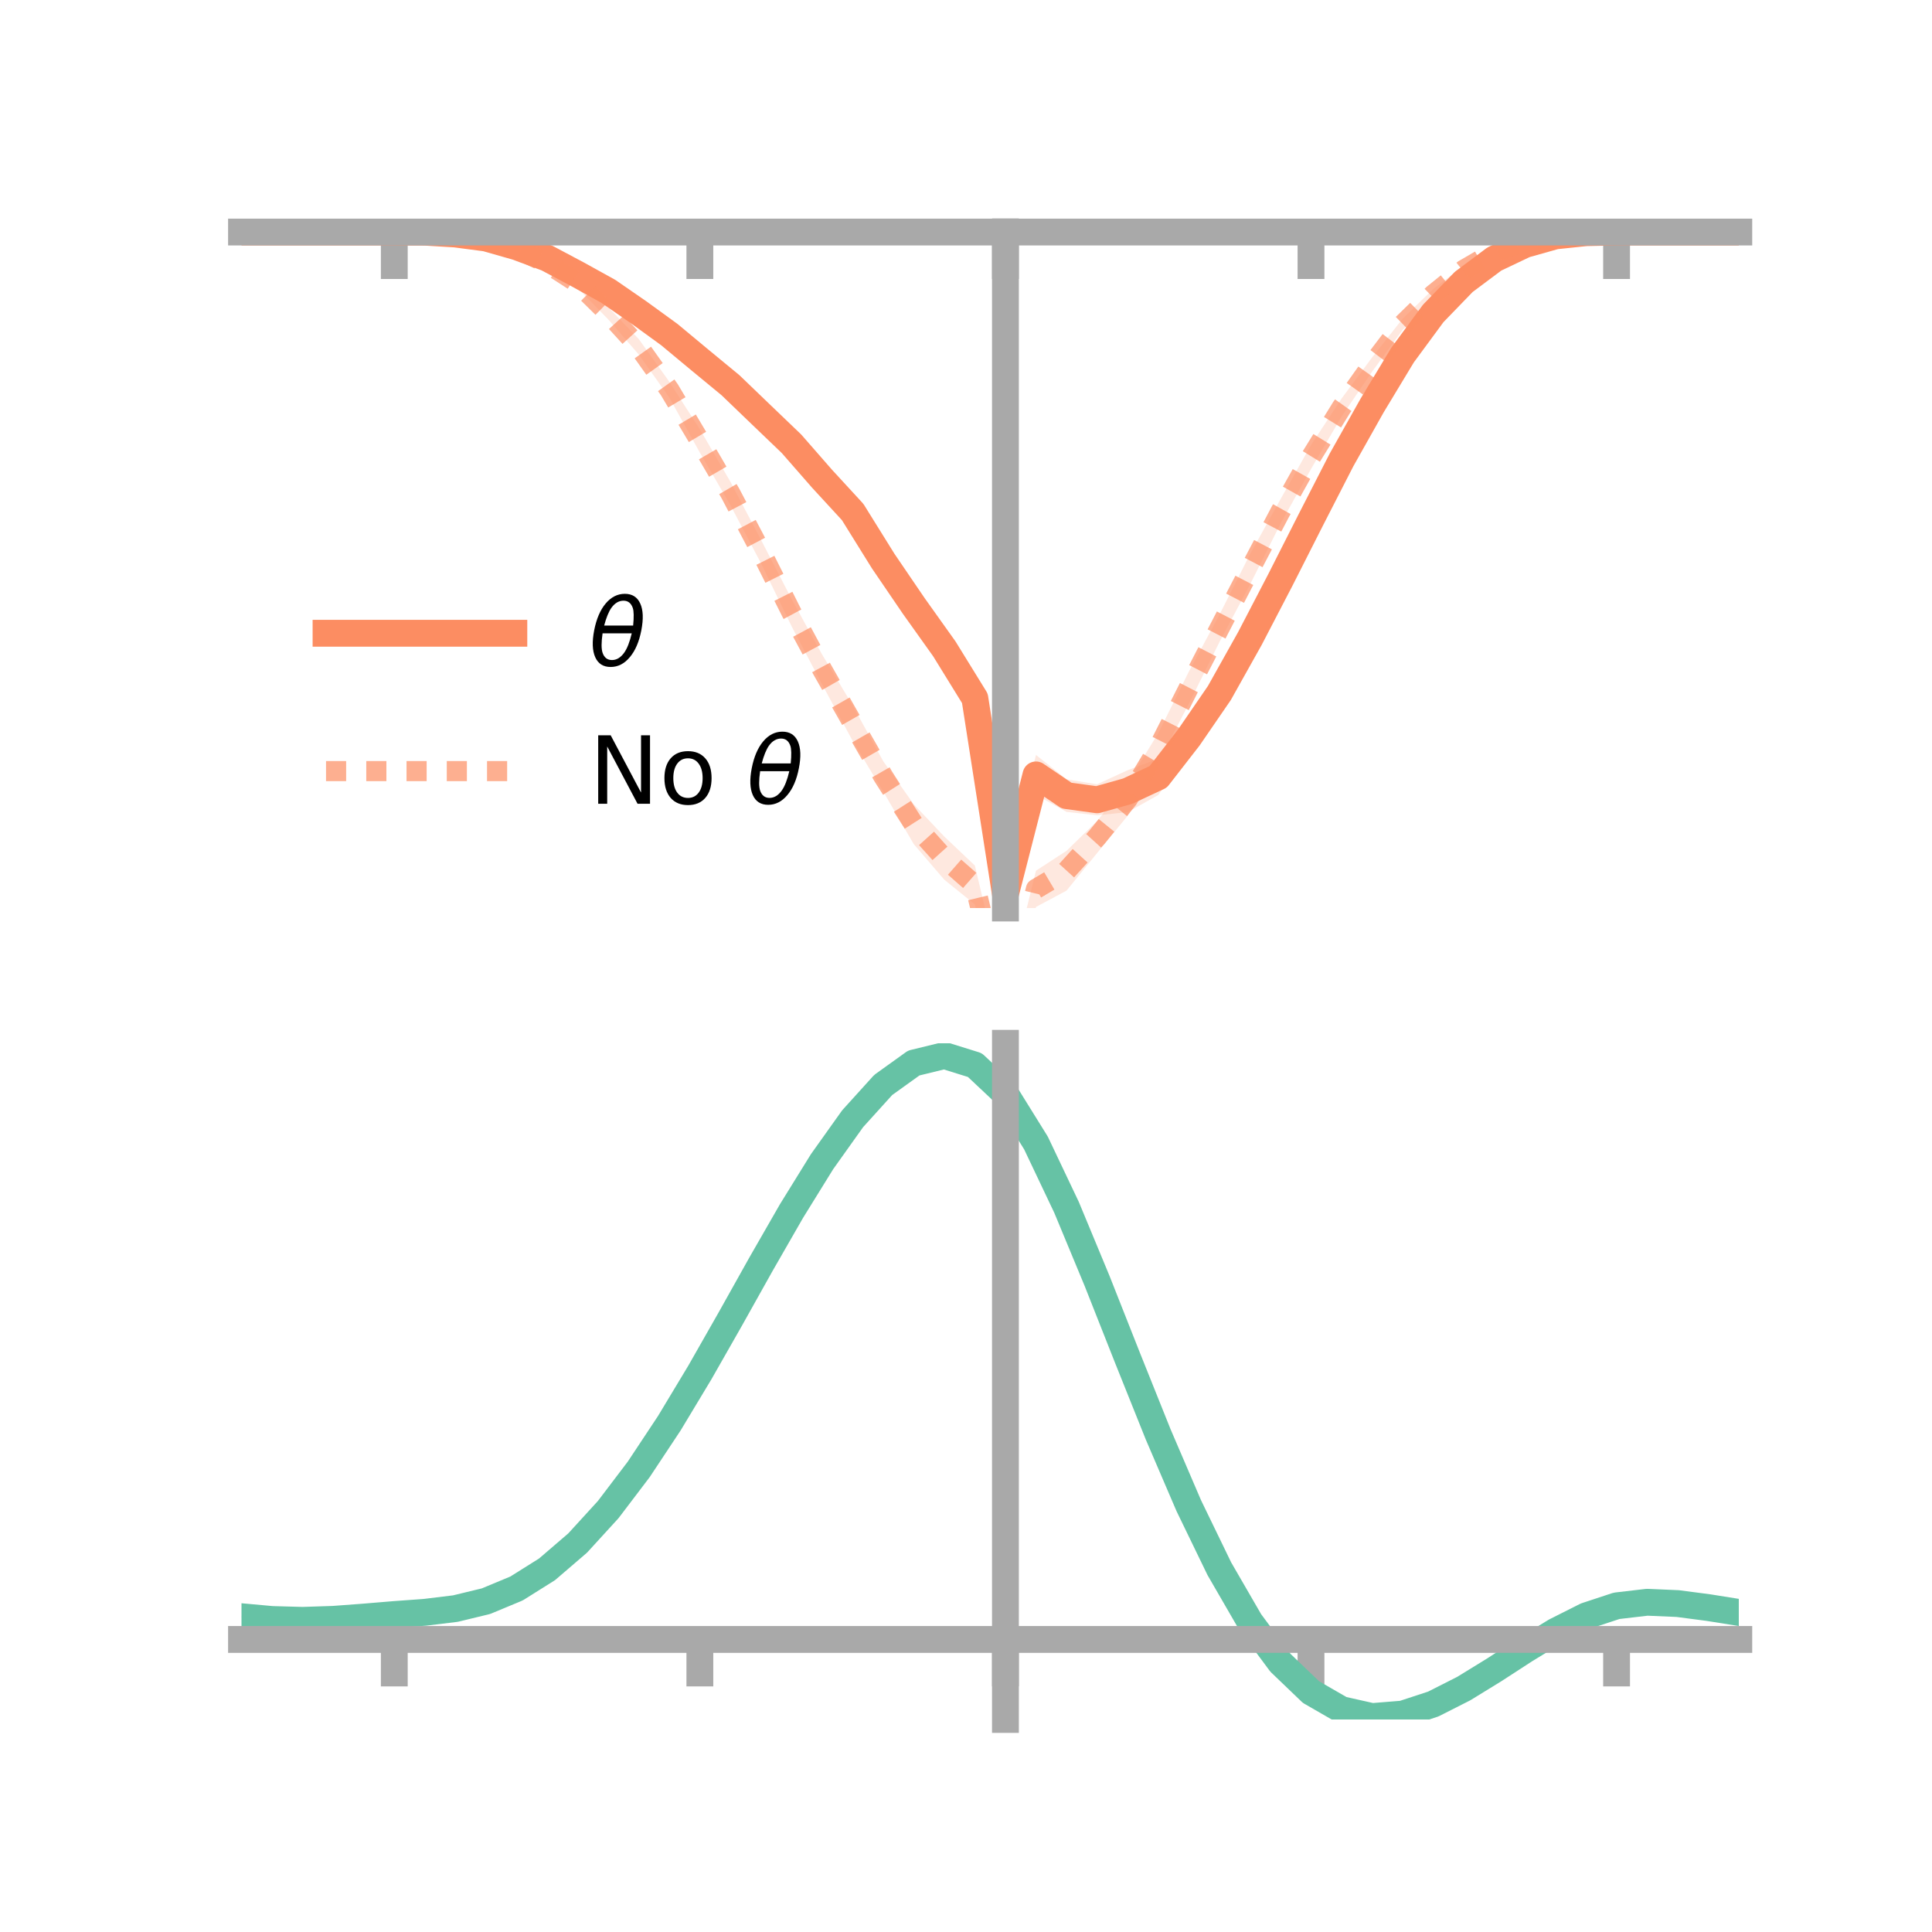 <?xml version="1.0" encoding="utf-8" standalone="no"?>
<!DOCTYPE svg PUBLIC "-//W3C//DTD SVG 1.1//EN"
  "http://www.w3.org/Graphics/SVG/1.1/DTD/svg11.dtd">
<!-- Created with matplotlib (https://matplotlib.org/) -->
<svg height="144pt" version="1.1" viewBox="0 0 144 144" width="144pt" xmlns="http://www.w3.org/2000/svg" xmlns:xlink="http://www.w3.org/1999/xlink">
 <defs>
  <style type="text/css">*{stroke-linecap:butt;stroke-linejoin:round;}</style>
 </defs>
 <g id="figure_1">
  <g id="patch_1">
   <path d="M 0 144 
L 144 144 
L 144 0 
L 0 0 
z
" style="fill:none;"/>
  </g>
  <g id="axes_1">
   <g id="patch_2">
    <path d="M 18 67.68 
L 129.6 67.68 
L 129.6 17.28 
L 18 17.28 
z
" style="fill:none;"/>
   </g>
   <g id="PolyCollection_1">
    <path clip-path="url(#p9f84fab4d9)" d="M 18 17.295 
L 18 17.295 
L 20.278 17.295 
L 22.555 17.295 
L 24.833 17.295 
L 27.11 17.295 
L 29.388 17.295 
L 31.665 17.28 
L 33.943 17.372 
L 36.22 17.601 
L 38.498 18.187 
L 40.776 18.987 
L 43.053 20.083 
L 45.331 21.256 
L 47.608 22.755 
L 49.886 24.28 
L 52.163 26.265 
L 54.441 27.919 
L 56.718 30.123 
L 58.996 32.192 
L 61.273 34.531 
L 63.551 37.061 
L 65.829 40.365 
L 68.106 43.856 
L 70.384 47.143 
L 72.661 50.527 
L 74.939 65.607 
L 77.216 56.267 
L 79.494 58.086 
L 81.771 58.456 
L 84.049 57.406 
L 86.327 56.55 
L 88.604 53.846 
L 90.882 50.549 
L 93.159 46.602 
L 95.437 42.318 
L 97.714 37.987 
L 99.992 33.433 
L 102.269 29.627 
L 104.547 25.851 
L 106.824 22.998 
L 109.102 20.707 
L 111.38 19.117 
L 113.657 18.079 
L 115.935 17.499 
L 118.212 17.316 
L 120.49 17.295 
L 122.767 17.295 
L 125.045 17.295 
L 127.322 17.295 
L 129.6 17.295 
L 129.6 17.295 
L 129.6 17.295 
L 127.322 17.295 
L 125.045 17.295 
L 122.767 17.295 
L 120.49 17.296 
L 118.212 17.373 
L 115.935 17.664 
L 113.657 18.368 
L 111.38 19.495 
L 109.102 21.309 
L 106.824 23.725 
L 104.547 27.056 
L 102.269 30.824 
L 99.992 35.116 
L 97.714 39.449 
L 95.437 44.105 
L 93.159 48.581 
L 90.882 52.767 
L 88.604 56.102 
L 86.327 59.259 
L 84.049 60.531 
L 81.771 60.767 
L 79.494 60.515 
L 77.216 59.246 
L 74.939 67.68 
L 72.661 53.572 
L 70.384 49.578 
L 68.106 46.472 
L 65.829 43.277 
L 63.551 39.259 
L 61.273 36.837 
L 58.996 33.966 
L 56.718 31.667 
L 54.441 29.494 
L 52.163 27.392 
L 49.886 25.593 
L 47.608 23.808 
L 45.331 22.163 
L 43.053 20.815 
L 40.776 19.489 
L 38.498 18.594 
L 36.22 17.884 
L 33.943 17.512 
L 31.665 17.328 
L 29.388 17.295 
L 27.11 17.295 
L 24.833 17.295 
L 22.555 17.295 
L 20.278 17.295 
L 18 17.295 
z
" style="fill:#fc8d62;fill-opacity:0.2;"/>
   </g>
   <g id="PolyCollection_2">
    <path clip-path="url(#p9f84fab4d9)" d="M 18 17.295 
L 18 17.295 
L 20.278 17.295 
L 22.555 17.295 
L 24.833 17.295 
L 27.11 17.295 
L 29.388 17.295 
L 31.665 17.279 
L 33.943 17.335 
L 36.22 17.601 
L 38.498 18.303 
L 40.776 19.363 
L 43.053 20.738 
L 45.331 22.891 
L 47.608 25.269 
L 49.886 28.453 
L 52.163 31.994 
L 54.441 35.906 
L 56.718 40.234 
L 58.996 44.637 
L 61.273 48.78 
L 63.551 52.573 
L 65.829 56.733 
L 68.106 59.947 
L 70.384 62.353 
L 72.661 64.512 
L 74.939 74.138 
L 77.216 64.897 
L 79.494 63.415 
L 81.771 61.192 
L 84.049 58.351 
L 86.327 54.655 
L 88.604 50.068 
L 90.882 45.833 
L 93.159 41.325 
L 95.437 37.218 
L 97.714 33.173 
L 99.992 29.706 
L 102.269 26.639 
L 104.547 23.752 
L 106.824 21.541 
L 109.102 19.808 
L 111.38 18.566 
L 113.657 17.863 
L 115.935 17.451 
L 118.212 17.301 
L 120.49 17.295 
L 122.767 17.295 
L 125.045 17.295 
L 127.322 17.295 
L 129.6 17.295 
L 129.6 17.295 
L 129.6 17.295 
L 127.322 17.295 
L 125.045 17.295 
L 122.767 17.295 
L 120.49 17.296 
L 118.212 17.358 
L 115.935 17.632 
L 113.657 18.136 
L 111.38 18.997 
L 109.102 20.399 
L 106.824 22.349 
L 104.547 24.585 
L 102.269 27.699 
L 99.992 31.047 
L 97.714 34.959 
L 95.437 39.043 
L 93.159 43.589 
L 90.882 47.87 
L 88.604 52.464 
L 86.327 56.861 
L 84.049 60.803 
L 81.771 63.581 
L 79.494 66.382 
L 77.216 67.599 
L 74.939 76.857 
L 72.661 67.408 
L 70.384 65.57 
L 68.106 62.915 
L 65.829 58.995 
L 63.551 55.218 
L 61.273 51.008 
L 58.996 46.671 
L 56.718 41.979 
L 54.441 37.653 
L 52.163 33.733 
L 49.886 29.63 
L 47.608 26.421 
L 45.331 23.803 
L 43.053 21.467 
L 40.776 19.907 
L 38.498 18.733 
L 36.22 17.936 
L 33.943 17.483 
L 31.665 17.343 
L 29.388 17.295 
L 27.11 17.295 
L 24.833 17.295 
L 22.555 17.295 
L 20.278 17.295 
L 18 17.295 
z
" style="fill:#fc8d62;fill-opacity:0.2;"/>
   </g>
   <g id="matplotlib.axis_1">
    <g id="xtick_1">
     <g id="line2d_1">
      <defs>
       <path d="M 0 0 
L 0 3.5 
" id="m664d336e13" style="stroke:#a9a9a9;stroke-width:2;"/>
      </defs>
      <g>
       <use style="fill:#a9a9a9;stroke:#a9a9a9;stroke-width:2;" x="29.388" xlink:href="#m664d336e13" y="17.295"/>
      </g>
     </g>
    </g>
    <g id="xtick_2">
     <g id="line2d_2">
      <g>
       <use style="fill:#a9a9a9;stroke:#a9a9a9;stroke-width:2;" x="52.163" xlink:href="#m664d336e13" y="17.295"/>
      </g>
     </g>
    </g>
    <g id="xtick_3">
     <g id="line2d_3">
      <g>
       <use style="fill:#a9a9a9;stroke:#a9a9a9;stroke-width:2;" x="74.939" xlink:href="#m664d336e13" y="17.295"/>
      </g>
     </g>
    </g>
    <g id="xtick_4">
     <g id="line2d_4">
      <g>
       <use style="fill:#a9a9a9;stroke:#a9a9a9;stroke-width:2;" x="97.714" xlink:href="#m664d336e13" y="17.295"/>
      </g>
     </g>
    </g>
    <g id="xtick_5">
     <g id="line2d_5">
      <g>
       <use style="fill:#a9a9a9;stroke:#a9a9a9;stroke-width:2;" x="120.49" xlink:href="#m664d336e13" y="17.295"/>
      </g>
     </g>
    </g>
   </g>
   <g id="matplotlib.axis_2"/>
   <g id="line2d_6">
    <path clip-path="url(#p9f84fab4d9)" d="M 18 17.295 
L 20.278 17.295 
L 22.555 17.295 
L 24.833 17.295 
L 27.11 17.295 
L 29.388 17.295 
L 31.665 17.304 
L 33.943 17.442 
L 36.22 17.742 
L 38.498 18.391 
L 40.776 19.238 
L 43.053 20.449 
L 45.331 21.709 
L 47.608 23.281 
L 49.886 24.936 
L 52.163 26.829 
L 54.441 28.706 
L 56.718 30.895 
L 58.996 33.079 
L 61.273 35.684 
L 63.551 38.16 
L 65.829 41.821 
L 68.106 45.164 
L 70.384 48.36 
L 72.661 52.05 
L 74.939 66.643 
L 77.216 57.757 
L 79.494 59.3 
L 81.771 59.612 
L 84.049 58.969 
L 86.327 57.904 
L 88.604 54.974 
L 90.882 51.658 
L 93.159 47.592 
L 95.437 43.212 
L 97.714 38.718 
L 99.992 34.274 
L 102.269 30.226 
L 104.547 26.454 
L 106.824 23.362 
L 109.102 21.008 
L 111.38 19.306 
L 113.657 18.223 
L 115.935 17.581 
L 118.212 17.344 
L 120.49 17.295 
L 122.767 17.295 
L 125.045 17.295 
L 127.322 17.295 
L 129.6 17.295 
" style="fill:none;stroke:#fc8d62;stroke-linecap:square;stroke-width:2;"/>
   </g>
   <g id="line2d_7">
    <path clip-path="url(#p9f84fab4d9)" d="M 18 17.295 
L 20.278 17.295 
L 22.555 17.295 
L 24.833 17.295 
L 27.11 17.295 
L 29.388 17.295 
L 31.665 17.311 
L 33.943 17.409 
L 36.22 17.769 
L 38.498 18.518 
L 40.776 19.635 
L 43.053 21.103 
L 45.331 23.347 
L 47.608 25.845 
L 49.886 29.042 
L 52.163 32.864 
L 54.441 36.779 
L 56.718 41.107 
L 58.996 45.654 
L 61.273 49.894 
L 63.551 53.896 
L 65.829 57.864 
L 68.106 61.431 
L 70.384 63.962 
L 72.661 65.96 
L 74.939 75.498 
L 77.216 66.248 
L 79.494 64.899 
L 81.771 62.387 
L 84.049 59.577 
L 86.327 55.758 
L 88.604 51.266 
L 90.882 46.851 
L 93.159 42.457 
L 95.437 38.13 
L 97.714 34.066 
L 99.992 30.376 
L 102.269 27.169 
L 104.547 24.169 
L 106.824 21.945 
L 109.102 20.104 
L 111.38 18.782 
L 113.657 18 
L 115.935 17.542 
L 118.212 17.33 
L 120.49 17.296 
L 122.767 17.295 
L 125.045 17.295 
L 127.322 17.295 
L 129.6 17.295 
" style="fill:none;stroke:#fc8d62;stroke-dasharray:1.5,1.5;stroke-dashoffset:0;stroke-opacity:0.7;stroke-width:1.5;"/>
   </g>
   <g id="patch_3">
    <path d="M 74.939 67.68 
L 74.939 17.28 
" style="fill:none;stroke:#a9a9a9;stroke-linecap:square;stroke-linejoin:miter;stroke-width:2;"/>
   </g>
   <g id="patch_4">
    <path d="M 129.6 67.68 
L 129.6 17.28 
" style="fill:none;"/>
   </g>
   <g id="patch_5">
    <path d="M 18 17.295 
L 129.6 17.295 
" style="fill:none;stroke:#a9a9a9;stroke-linecap:square;stroke-linejoin:miter;stroke-width:2;"/>
   </g>
   <g id="patch_6">
    <path d="M 18 17.28 
L 129.6 17.28 
" style="fill:none;"/>
   </g>
   <g id="legend_1">
    <g id="line2d_8">
     <path d="M 24.3 47.2 
L 38.3 47.2 
" style="fill:none;stroke:#fc8d62;stroke-linecap:square;stroke-width:2;"/>
    </g>
    <g id="line2d_9"/>
    <g id="text_1">
     <!-- $\theta$ -->
     <g transform="translate(43.9 49.65)scale(0.07 -0.07)">
      <defs>
       <path d="M 45.516 34.672 
L 14.453 34.672 
Q 12.359 20.062 14.5 13.875 
Q 17.188 6.25 24.469 6.25 
Q 31.781 6.25 37.359 13.922 
Q 42.234 20.656 45.516 34.672 
z
M 47.016 42.969 
Q 48.344 56.844 46.625 61.719 
Q 43.953 69.438 36.766 69.438 
Q 29.297 69.438 23.828 61.812 
Q 19.531 55.672 16.156 42.969 
z
M 38.188 76.766 
Q 49.906 76.766 54.594 66.406 
Q 59.281 56.109 55.719 37.844 
Q 52.203 19.625 43.453 9.281 
Q 34.766 -1.125 23.047 -1.125 
Q 11.281 -1.125 6.641 9.281 
Q 2 19.625 5.516 37.844 
Q 9.078 56.109 17.719 66.406 
Q 26.422 76.766 38.188 76.766 
z
" id="DejaVuSans-Oblique-952"/>
      </defs>
      <use transform="translate(0 0.234)" xlink:href="#DejaVuSans-Oblique-952"/>
     </g>
    </g>
    <g id="line2d_10">
     <path d="M 24.3 57.474 
L 38.3 57.474 
" style="fill:none;stroke:#fc8d62;stroke-dasharray:1.5,1.5;stroke-dashoffset:0;stroke-opacity:0.7;stroke-width:1.5;"/>
    </g>
    <g id="line2d_11"/>
    <g id="text_2">
     <!-- No $\theta$ -->
     <g transform="translate(43.9 59.924)scale(0.07 -0.07)">
      <defs>
       <path d="M 9.812 72.906 
L 23.094 72.906 
L 55.422 11.922 
L 55.422 72.906 
L 64.984 72.906 
L 64.984 0 
L 51.703 0 
L 19.391 60.984 
L 19.391 0 
L 9.812 0 
z
" id="DejaVuSans-78"/>
       <path d="M 30.609 48.391 
Q 23.391 48.391 19.188 42.75 
Q 14.984 37.109 14.984 27.297 
Q 14.984 17.484 19.156 11.844 
Q 23.344 6.203 30.609 6.203 
Q 37.797 6.203 41.984 11.859 
Q 46.188 17.531 46.188 27.297 
Q 46.188 37.016 41.984 42.703 
Q 37.797 48.391 30.609 48.391 
z
M 30.609 56 
Q 42.328 56 49.016 48.375 
Q 55.719 40.766 55.719 27.297 
Q 55.719 13.875 49.016 6.219 
Q 42.328 -1.422 30.609 -1.422 
Q 18.844 -1.422 12.172 6.219 
Q 5.516 13.875 5.516 27.297 
Q 5.516 40.766 12.172 48.375 
Q 18.844 56 30.609 56 
z
" id="DejaVuSans-111"/>
       <path id="DejaVuSans-32"/>
      </defs>
      <use transform="translate(0 0.234)" xlink:href="#DejaVuSans-78"/>
      <use transform="translate(74.805 0.234)" xlink:href="#DejaVuSans-111"/>
      <use transform="translate(135.986 0.234)" xlink:href="#DejaVuSans-32"/>
      <use transform="translate(167.773 0.234)" xlink:href="#DejaVuSans-Oblique-952"/>
     </g>
    </g>
   </g>
  </g>
  <g id="axes_2">
   <g id="patch_7">
    <path d="M 18 128.16 
L 129.6 128.16 
L 129.6 77.76 
L 18 77.76 
z
" style="fill:none;"/>
   </g>
   <g id="PolyCollection_3">
    <path clip-path="url(#p18adc7e362)" d="M 18 120.54 
L 18 120.462 
L 20.278 120.678 
L 22.555 120.741 
L 24.833 120.66 
L 27.11 120.482 
L 29.388 120.283 
L 31.665 120.113 
L 33.943 119.831 
L 36.22 119.274 
L 38.498 118.316 
L 40.776 116.865 
L 43.053 114.87 
L 45.331 112.323 
L 47.608 109.256 
L 49.886 105.737 
L 52.163 101.867 
L 54.441 97.775 
L 56.718 93.616 
L 58.996 89.565 
L 61.273 85.809 
L 63.551 82.549 
L 65.829 79.987 
L 68.106 78.325 
L 70.384 77.76 
L 72.661 78.481 
L 74.939 80.657 
L 77.216 84.375 
L 79.494 89.238 
L 81.771 94.801 
L 84.049 100.647 
L 86.327 106.413 
L 88.604 111.798 
L 90.882 116.569 
L 93.159 120.56 
L 95.437 123.675 
L 97.714 125.881 
L 99.992 127.206 
L 102.269 127.724 
L 104.547 127.548 
L 106.824 126.815 
L 109.102 125.681 
L 111.38 124.306 
L 113.657 122.855 
L 115.935 121.487 
L 118.212 120.355 
L 120.49 119.608 
L 122.767 119.345 
L 125.045 119.448 
L 127.322 119.756 
L 129.6 120.13 
L 129.6 120.233 
L 129.6 120.233 
L 127.322 119.883 
L 125.045 119.594 
L 122.767 119.501 
L 120.49 119.77 
L 118.212 120.526 
L 115.935 121.687 
L 113.657 123.101 
L 111.38 124.606 
L 109.102 126.03 
L 106.824 127.206 
L 104.547 127.966 
L 102.269 128.16 
L 99.992 127.656 
L 97.714 126.355 
L 95.437 124.194 
L 93.159 121.158 
L 90.882 117.28 
L 88.604 112.651 
L 86.327 107.426 
L 84.049 101.828 
L 81.771 96.148 
L 79.494 90.74 
L 77.216 86.01 
L 74.939 82.395 
L 72.661 80.286 
L 70.384 79.591 
L 68.106 80.14 
L 65.829 81.747 
L 63.551 84.216 
L 61.273 87.352 
L 58.996 90.957 
L 56.718 94.839 
L 54.441 98.818 
L 52.163 102.727 
L 49.886 106.422 
L 47.608 109.781 
L 45.331 112.71 
L 43.053 115.149 
L 40.776 117.07 
L 38.498 118.477 
L 36.22 119.414 
L 33.943 119.959 
L 31.665 120.233 
L 29.388 120.393 
L 27.11 120.575 
L 24.833 120.735 
L 22.555 120.801 
L 20.278 120.738 
L 18 120.54 
z
" style="fill:#66c2a5;fill-opacity:0.2;"/>
   </g>
   <g id="matplotlib.axis_3">
    <g id="xtick_6">
     <g id="line2d_12">
      <g>
       <use style="fill:#a9a9a9;stroke:#a9a9a9;stroke-width:2;" x="29.388" xlink:href="#m664d336e13" y="122.194"/>
      </g>
     </g>
    </g>
    <g id="xtick_7">
     <g id="line2d_13">
      <g>
       <use style="fill:#a9a9a9;stroke:#a9a9a9;stroke-width:2;" x="52.163" xlink:href="#m664d336e13" y="122.194"/>
      </g>
     </g>
    </g>
    <g id="xtick_8">
     <g id="line2d_14">
      <g>
       <use style="fill:#a9a9a9;stroke:#a9a9a9;stroke-width:2;" x="74.939" xlink:href="#m664d336e13" y="122.194"/>
      </g>
     </g>
    </g>
    <g id="xtick_9">
     <g id="line2d_15">
      <g>
       <use style="fill:#a9a9a9;stroke:#a9a9a9;stroke-width:2;" x="97.714" xlink:href="#m664d336e13" y="122.194"/>
      </g>
     </g>
    </g>
    <g id="xtick_10">
     <g id="line2d_16">
      <g>
       <use style="fill:#a9a9a9;stroke:#a9a9a9;stroke-width:2;" x="120.49" xlink:href="#m664d336e13" y="122.194"/>
      </g>
     </g>
    </g>
   </g>
   <g id="matplotlib.axis_4"/>
   <g id="line2d_17">
    <path clip-path="url(#p18adc7e362)" d="M 18 120.501 
L 20.278 120.708 
L 22.555 120.771 
L 24.833 120.697 
L 27.11 120.528 
L 29.388 120.338 
L 31.665 120.173 
L 33.943 119.895 
L 36.22 119.344 
L 38.498 118.397 
L 40.776 116.967 
L 43.053 115.01 
L 45.331 112.517 
L 47.608 109.518 
L 49.886 106.08 
L 52.163 102.297 
L 54.441 98.297 
L 56.718 94.228 
L 58.996 90.261 
L 61.273 86.581 
L 63.551 83.383 
L 65.829 80.867 
L 68.106 79.232 
L 70.384 78.675 
L 72.661 79.384 
L 74.939 81.526 
L 77.216 85.192 
L 79.494 89.989 
L 81.771 95.475 
L 84.049 101.237 
L 86.327 106.919 
L 88.604 112.224 
L 90.882 116.924 
L 93.159 120.859 
L 95.437 123.935 
L 97.714 126.118 
L 99.992 127.431 
L 102.269 127.942 
L 104.547 127.757 
L 106.824 127.01 
L 109.102 125.856 
L 111.38 124.456 
L 113.657 122.978 
L 115.935 121.587 
L 118.212 120.44 
L 120.49 119.689 
L 122.767 119.423 
L 125.045 119.521 
L 127.322 119.819 
L 129.6 120.182 
" style="fill:none;stroke:#66c2a5;stroke-linecap:square;stroke-width:2;"/>
   </g>
   <g id="patch_8">
    <path d="M 74.939 128.16 
L 74.939 77.76 
" style="fill:none;stroke:#a9a9a9;stroke-linecap:square;stroke-linejoin:miter;stroke-width:2;"/>
   </g>
   <g id="patch_9">
    <path d="M 129.6 128.16 
L 129.6 77.76 
" style="fill:none;"/>
   </g>
   <g id="patch_10">
    <path d="M 18 122.194 
L 129.6 122.194 
" style="fill:none;stroke:#a9a9a9;stroke-linecap:square;stroke-linejoin:miter;stroke-width:2;"/>
   </g>
   <g id="patch_11">
    <path d="M 18 77.76 
L 129.6 77.76 
" style="fill:none;"/>
   </g>
  </g>
 </g>
 <defs>
  <clipPath id="p9f84fab4d9">
   <rect height="50.4" width="111.6" x="18" y="17.28"/>
  </clipPath>
  <clipPath id="p18adc7e362">
   <rect height="50.4" width="111.6" x="18" y="77.76"/>
  </clipPath>
 </defs>
</svg>
